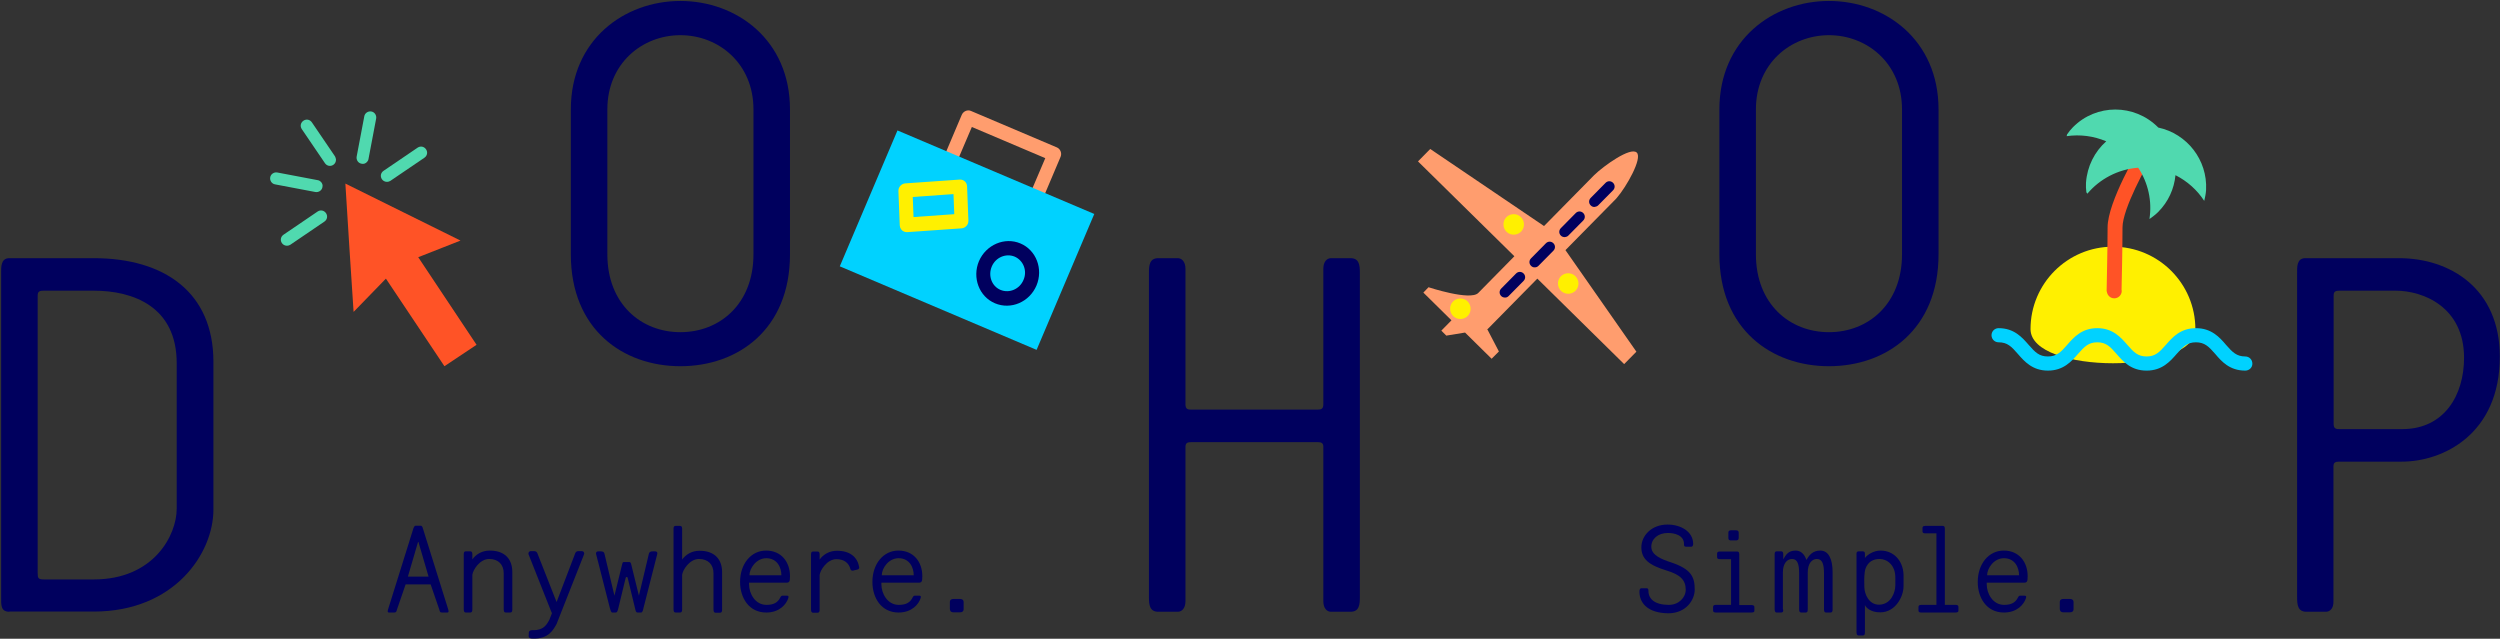 <?xml version="1.0" ?>
<svg xmlns="http://www.w3.org/2000/svg" viewBox="0 0 2004 512" version="1.1">
	<rect x="0" y="0" width="2004" height="512" fill="#333333" stroke="none"/>
	<!-- Generator: Sketch 3.6.1 (26313) - http://www.bohemiancoding.com/sketch -->
	<desc>Created with Sketch.</desc>
	<defs/>
	<g id="Page-1" stroke="none" stroke-width="1" fill="none" fill-rule="evenodd">
		<g id="Dohop">
			<g id="Group">
				<g transform="translate(309.653, 420.024)" id="Shape" fill="#00005E">
					<path d="M2.299,70.975 C0.46,70.975 1.226,69.289 1.686,67.602 L21.768,3.372 C22.074,2.759 22.534,1.38 23.454,1.38 L27.593,1.38 C28.666,1.38 29.126,2.759 29.279,3.372 L49.36,67.602 C49.82,69.289 50.587,70.975 48.747,70.975 L44.608,70.975 C42.922,70.975 42.922,70.208 42.462,68.522 L35.564,48.441 L15.483,48.441 L8.584,68.522 C8.125,70.208 7.971,70.975 6.438,70.975 L2.299,70.975 L2.299,70.975 Z M33.878,42.156 L25.753,14.41 L25.447,14.41 L17.322,42.156 L33.878,42.156 L33.878,42.156 Z"/>
					<path d="M94.122,39.55 C94.122,32.498 89.83,28.053 82.472,28.053 C74.96,28.053 69.442,36.79 68.982,40.776 L68.982,68.062 C68.982,68.982 69.135,70.975 67.296,70.975 L63.77,70.975 C62.084,70.975 62.084,69.135 62.084,68.062 L62.084,24.834 C62.084,23.76 61.931,21.921 63.77,21.921 L67.296,21.921 C69.135,21.921 68.982,23.914 68.982,24.834 L68.982,28.359 C71.741,24.527 76.493,21.308 82.932,21.308 C95.042,21.308 101.02,28.206 101.02,38.477 L101.02,68.062 C101.02,68.982 101.174,70.975 99.334,70.975 L95.808,70.975 C94.122,70.975 94.122,69.135 94.122,68.062 L94.122,39.55 L94.122,39.55 Z"/>
					<path d="M117.269,91.823 C114.05,91.823 113.897,90.29 114.204,88.45 C114.204,86.611 114.05,85.078 117.576,85.078 C126.16,85.384 128.766,80.479 130.759,76.647 L130.606,77.107 L132.752,71.588 C132.905,71.281 132.599,71.128 132.446,70.822 L114.05,24.374 C113.59,23.301 114.357,21.768 115.89,21.768 L117.729,21.768 C118.802,21.768 120.335,21.614 121.102,23.454 L136.431,62.39 L136.584,62.39 L151.454,23.454 C152.22,21.614 153.447,21.768 154.826,21.768 L156.666,21.768 C158.352,21.768 158.965,23.301 158.505,24.374 L145.016,58.558 L136.738,79.559 C136.738,79.713 136.584,79.866 136.584,80.019 C133.672,85.231 129.993,92.283 117.269,91.823"/>
					<path d="M196.216,31.885 L202.501,57.485 L210.472,23.914 C210.778,22.534 211.698,21.921 213.691,21.921 L215.377,21.921 C217.063,21.921 217.523,22.994 217.217,24.067 L206.026,67.909 C205.873,68.982 205.26,70.975 204.34,70.975 L201.734,70.975 C200.661,70.975 200.048,70.822 199.588,68.369 L193.456,43.075 C193.303,42.616 193.15,42.462 192.69,42.462 C192.383,42.462 192.077,42.616 191.923,43.075 L185.792,68.369 C185.178,70.822 184.565,70.975 183.646,70.975 L181.04,70.975 C180.273,70.975 179.66,68.982 179.353,67.909 L168.163,24.067 C167.856,22.994 168.469,21.921 170.002,21.921 L171.689,21.921 C173.835,21.921 174.601,22.534 174.908,23.914 L182.879,57.485 L189.164,31.885 C189.471,30.505 189.931,30.505 190.85,30.505 L194.376,30.505 C195.296,30.505 195.756,30.505 196.216,31.885"/>
					<path d="M262.285,39.55 C262.285,32.498 257.993,28.053 250.635,28.053 C243.123,28.053 237.605,36.79 237.145,40.776 L237.145,68.062 C237.145,68.982 237.298,70.975 235.459,70.975 L231.933,70.975 C230.247,70.975 230.247,69.135 230.247,68.062 L230.247,4.446 C230.247,3.372 230.093,1.533 231.933,1.533 L235.459,1.533 C237.298,1.533 237.145,3.526 237.145,4.446 L237.145,28.513 C239.904,24.68 244.656,21.461 251.095,21.461 C263.205,21.461 269.183,28.359 269.183,38.63 L269.183,68.216 C269.183,69.135 269.337,71.128 267.497,71.128 L263.971,71.128 C262.285,71.128 262.285,69.289 262.285,68.216 L262.285,39.55 L262.285,39.55 Z"/>
					<path d="M283.593,46.448 C283.593,32.038 292.331,21.308 304.441,21.308 C316.704,21.308 323.602,30.505 323.602,41.849 C323.602,46.295 323.143,47.061 320.383,47.061 L290.798,47.061 L290.798,48.441 C290.798,55.799 295.703,64.843 304.747,64.843 C310.726,64.843 313.945,62.85 315.938,58.711 C316.704,57.332 317.164,57.485 318.237,57.485 L321.303,57.485 C322.683,57.485 322.529,58.405 322.223,59.478 C320.69,64.383 315.171,70.975 304.594,70.975 C290.644,70.975 283.593,59.171 283.593,46.448 M291.104,41.083 L316.704,41.083 C316.704,34.644 313.178,27.44 304.594,27.44 C296.623,27.44 291.104,35.564 291.104,41.083"/>
					<path d="M374.036,37.404 C372.963,37.557 372.35,36.944 372.043,36.177 C370.817,31.272 366.984,28.206 360.853,28.206 C353.341,28.206 347.823,36.944 347.363,40.929 L347.363,68.216 C347.363,69.135 347.516,71.128 345.677,71.128 L342.151,71.128 C340.465,71.128 340.465,69.289 340.465,68.216 L340.465,24.987 C340.465,23.914 340.311,22.074 342.151,22.074 L345.677,22.074 C347.516,22.074 347.363,24.067 347.363,24.987 L347.363,28.513 C350.122,24.68 354.874,21.461 361.313,21.461 C371.89,21.461 377.715,26.673 379.095,34.644 C379.248,35.257 378.788,36.331 377.868,36.484 C376.335,36.79 375.109,37.097 374.036,37.404"/>
					<path d="M389.672,46.448 C389.672,32.038 398.41,21.308 410.52,21.308 C422.783,21.308 429.681,30.505 429.681,41.849 C429.681,46.295 429.222,47.061 426.462,47.061 L396.877,47.061 L396.877,48.441 C396.877,55.799 401.782,64.843 410.826,64.843 C416.805,64.843 420.024,62.85 422.017,58.711 C422.783,57.332 423.243,57.485 424.316,57.485 L427.382,57.485 C428.762,57.485 428.608,58.405 428.302,59.478 C426.769,64.383 421.25,70.975 410.673,70.975 C396.723,70.975 389.672,59.171 389.672,46.448 M397.183,41.083 L422.783,41.083 C422.783,34.644 419.257,27.44 410.673,27.44 C402.549,27.44 397.183,35.564 397.183,41.083"/>
					<path d="M462.793,67.756 C462.793,68.675 462.946,70.822 459.727,70.822 L454.822,70.822 C451.756,70.822 451.756,68.675 451.756,67.756 L451.756,63.157 C451.756,62.084 451.602,60.091 454.822,60.091 L459.727,60.091 C462.946,60.091 462.793,62.237 462.793,63.157 L462.793,67.756 L462.793,67.756 Z"/>
				</g>
				<path d="M1314.184,474.443 C1314.184,472.91 1314.338,471.531 1316.024,471.531 L1320.01,471.531 C1321.083,471.531 1321.389,472.297 1321.389,473.677 C1321.389,480.115 1326.448,484.867 1337.792,484.867 C1345.763,484.867 1351.281,478.889 1351.281,472.757 C1351.281,464.786 1346.683,460.647 1336.259,457.428 C1322.002,453.135 1315.717,448.23 1315.717,438.726 C1315.717,429.528 1323.689,420.484 1336.719,420.484 C1347.449,420.484 1357.26,426.156 1357.26,436.12 C1357.26,437.499 1356.493,438.266 1355.727,438.266 L1351.741,438.266 C1350.055,438.266 1349.902,437.653 1349.902,436.12 C1349.902,428.915 1342.084,427.229 1337.025,427.229 C1329.054,427.229 1323.689,431.981 1323.689,438.266 C1323.689,445.164 1332.12,448.383 1339.631,450.836 C1355.574,456.201 1358.486,462.333 1358.486,472.604 C1358.486,480.881 1351.588,491.612 1337.332,491.612 C1320.316,491.459 1314.184,482.874 1314.184,474.443" id="Shape" fill="#00005E"/>
				<path d="M1403.554,490.999 L1376.115,490.999 C1375.042,490.999 1373.202,491.152 1373.202,489.313 L1373.202,486.553 C1373.202,484.714 1375.195,484.867 1376.115,484.867 L1387.612,484.867 L1387.612,448.23 L1379.334,448.23 C1378.261,448.23 1376.422,448.383 1376.422,446.544 L1376.422,443.784 C1376.422,441.945 1378.414,442.098 1379.334,442.098 L1390.525,442.098 L1390.678,442.098 L1392.517,442.098 C1394.357,442.098 1394.204,444.091 1394.204,445.011 L1394.204,485.02 L1403.401,485.02 C1404.321,485.02 1406.314,484.867 1406.314,486.707 L1406.314,489.466 C1406.467,490.999 1404.628,490.999 1403.554,490.999 L1403.554,490.999 Z M1393.744,430.754 C1393.744,431.674 1393.897,433.207 1391.291,433.207 L1387.765,433.207 C1385.313,433.207 1385.466,431.828 1385.466,430.754 L1385.466,427.535 C1385.466,426.462 1385.313,425.083 1387.765,425.083 L1391.291,425.083 C1393.897,425.083 1393.744,426.616 1393.744,427.535 L1393.744,430.754 L1393.744,430.754 Z" id="Shape" fill="#00005E"/>
				<path d="M1427.775,490.999 L1424.249,490.999 C1422.563,490.999 1422.563,489.159 1422.563,488.086 L1422.563,444.857 C1422.563,443.784 1422.41,441.945 1424.249,441.945 L1427.775,441.945 C1429.614,441.945 1429.461,443.938 1429.461,444.857 L1429.461,448.383 C1431.607,444.551 1433.6,441.332 1439.425,441.332 C1443.564,441.332 1446.477,444.244 1448.01,448.843 C1450.156,445.164 1452.915,441.332 1459.2,441.332 C1465.792,441.332 1469.011,448.23 1469.011,458.501 L1469.011,488.086 C1469.011,489.006 1469.164,490.999 1467.325,490.999 L1463.799,490.999 C1462.113,490.999 1462.113,489.159 1462.113,488.086 L1462.113,459.574 C1462.113,452.522 1460.886,448.077 1456.441,448.077 C1452.455,448.077 1449.083,451.602 1449.083,458.96 L1449.083,488.086 C1449.083,489.159 1449.236,490.999 1447.396,490.999 L1443.871,490.999 C1442.184,490.999 1442.184,489.159 1442.184,488.086 L1442.184,459.574 C1442.184,452.522 1440.958,448.077 1436.513,448.077 C1432.527,448.077 1429.154,451.602 1429.154,458.96 L1429.154,488.086 C1429.614,489.006 1429.768,490.999 1427.775,490.999" id="Shape" fill="#00005E"/>
				<path d="M1494.917,485.02 L1494.917,506.481 C1494.917,507.401 1495.071,509.394 1493.231,509.394 L1489.859,509.394 C1488.172,509.394 1488.172,507.554 1488.172,506.481 L1488.172,445.164 C1488.172,443.478 1487.866,441.945 1490.165,441.945 L1492.925,441.945 C1495.224,441.945 1494.917,443.478 1494.917,445.164 L1494.917,447.31 C1496.91,444.551 1501.969,441.332 1507.487,441.332 C1517.451,441.332 1525.423,448.843 1525.883,460.647 L1525.883,469.844 C1525.883,478.582 1519.138,490.846 1507.334,490.846 C1499.363,490.999 1495.531,486.707 1494.917,485.02 M1519.291,469.231 L1519.291,462.793 C1519.291,453.135 1512.853,448.077 1506.721,448.077 C1497.37,448.077 1495.071,455.588 1494.764,458.654 C1494.304,462.18 1494.304,466.472 1494.457,470.764 C1494.611,476.129 1497.983,484.714 1506.261,484.714 C1515.919,484.56 1519.291,474.75 1519.291,469.231" id="Shape" fill="#00005E"/>
				<path d="M1567.119,490.999 L1540.752,490.999 C1539.679,490.999 1537.84,491.152 1537.84,489.313 L1537.84,486.553 C1537.84,484.714 1539.832,484.867 1540.752,484.867 L1552.249,484.867 L1552.249,427.535 L1543.971,427.535 C1542.898,427.535 1541.059,427.689 1541.059,425.849 L1541.059,423.243 C1541.059,421.404 1543.052,421.557 1543.971,421.557 L1555.162,421.557 L1555.468,421.557 L1557.308,421.557 C1559.147,421.557 1558.994,423.55 1558.994,424.469 L1558.994,484.867 L1566.965,484.867 C1567.885,484.867 1569.878,484.714 1569.878,486.553 L1569.878,489.313 C1570.031,490.999 1568.192,490.999 1567.119,490.999" id="Shape" fill="#00005E"/>
				<path d="M1585.36,466.472 C1585.36,452.062 1594.098,441.332 1606.208,441.332 C1618.472,441.332 1625.37,450.529 1625.37,461.873 C1625.37,466.319 1624.91,467.085 1622.151,467.085 L1592.565,467.085 L1592.565,468.465 C1592.565,475.823 1597.471,484.867 1606.515,484.867 C1612.493,484.867 1615.713,482.874 1617.705,478.735 C1618.472,477.356 1618.932,477.509 1620.005,477.509 L1623.071,477.509 C1624.45,477.509 1624.297,478.429 1623.99,479.502 C1622.457,484.407 1616.939,490.999 1606.362,490.999 C1592.412,490.999 1585.36,479.195 1585.36,466.472 M1592.872,461.107 L1618.472,461.107 C1618.472,454.668 1614.946,447.463 1606.362,447.463 C1598.237,447.463 1592.872,455.588 1592.872,461.107" id="Shape" fill="#00005E"/>
				<path d="M1662.16,487.78 C1662.16,488.699 1662.314,490.846 1659.095,490.846 L1654.189,490.846 C1651.123,490.846 1651.123,488.699 1651.123,487.78 L1651.123,483.181 C1651.123,482.108 1650.97,480.115 1654.189,480.115 L1659.095,480.115 C1662.314,480.115 1662.16,482.261 1662.16,483.181 L1662.16,487.78 L1662.16,487.78 Z" id="Shape" fill="#00005E"/>
				<path d="M7.511,490.386 C0.46,490.386 0.92,484.714 0.92,478.582 L0.92,218.75 C0.92,214.457 0.46,206.946 7.511,206.946 L75.114,206.946 C131.832,206.946 171.075,234.386 171.075,290.031 L171.075,408.527 C171.075,443.478 139.957,490.232 75.114,490.232 L7.511,490.232 L7.511,490.386 Z M75.114,464.479 C123.248,464.479 141.643,429.068 141.643,407.76 L141.643,291.104 C141.643,245.729 106.692,233.006 75.114,233.006 L34.951,233.006 C32.038,233.006 30.199,233.466 30.199,236.838 L30.199,459.267 C30.199,463.559 30.659,464.479 35.411,464.479 L75.114,464.479 L75.114,464.479 Z" id="Shape" fill="#00005E"/>
				<path d="M633.255,87.684 L633.255,203.88 C633.255,264.278 591.253,293.557 545.418,293.557 C499.583,293.557 457.581,264.278 457.581,203.88 L457.581,87.684 C457.581,31.885 500.503,0.766 545.418,0.766 C590.333,0.766 633.255,31.885 633.255,87.684 L633.255,87.684 Z M603.976,87.684 C603.976,50.893 576.077,28.206 545.418,28.206 C514.759,28.206 486.86,50.893 486.86,87.684 L486.86,203.88 C486.86,243.583 513.84,266.271 545.418,266.271 C576.996,266.271 603.976,243.583 603.976,203.88 L603.976,87.684 L603.976,87.684 Z" id="Shape" fill="#00005E"/>
				<path d="M944.134,490.386 L928.498,490.386 C921.447,490.386 920.987,484.714 920.987,478.582 L920.987,218.75 C920.987,212.618 921.447,206.946 928.498,206.946 L944.134,206.946 C947.353,206.946 950.266,209.859 950.266,215.377 L950.266,324.062 C950.266,328.354 952.565,328.354 955.478,328.354 L1056.038,328.354 C1058.951,328.354 1060.79,327.895 1060.79,324.062 L1060.79,215.377 C1060.79,209.705 1063.703,206.946 1066.922,206.946 L1082.558,206.946 C1089.61,206.946 1090.069,212.618 1090.069,218.75 L1090.069,478.582 C1090.069,484.714 1089.61,490.386 1082.558,490.386 L1066.922,490.386 C1063.55,490.386 1060.79,487.473 1060.79,481.954 L1060.79,358.247 C1060.79,354.874 1058.951,354.414 1056.038,354.414 L955.018,354.414 C952.105,354.414 950.266,354.874 950.266,358.247 L950.266,481.954 C950.266,487.626 947.353,490.386 944.134,490.386" id="Shape" fill="#00005E"/>
				<path d="M1553.935,87.684 L1553.935,203.88 C1553.935,264.278 1511.933,293.557 1466.098,293.557 C1420.263,293.557 1378.261,264.278 1378.261,203.88 L1378.261,87.684 C1378.261,31.885 1421.183,0.766 1466.098,0.766 C1511.013,0.766 1553.935,31.885 1553.935,87.684 L1553.935,87.684 Z M1524.656,87.684 C1524.656,50.893 1496.757,28.206 1466.098,28.206 C1435.44,28.206 1407.54,50.893 1407.54,87.684 L1407.54,203.88 C1407.54,243.583 1434.52,266.271 1466.098,266.271 C1497.677,266.271 1524.656,243.583 1524.656,203.88 L1524.656,87.684 L1524.656,87.684 Z" id="Shape" fill="#00005E"/>
				<path d="M1864.508,490.386 L1848.872,490.386 C1841.82,490.386 1841.36,484.714 1841.36,478.582 L1841.36,218.75 C1841.36,214.457 1840.901,206.946 1847.952,206.946 L1923.066,206.946 C1963.689,206.946 2003.851,231.013 2003.851,285.892 C2003.851,348.283 1958.017,370.05 1925.365,370.05 L1875.238,370.05 C1872.326,370.05 1870.486,370.51 1870.486,373.883 L1870.486,482.108 C1870.64,487.626 1867.727,490.386 1864.508,490.386 M1875.851,343.99 L1925.519,343.99 C1959.55,343.99 1975.186,316.551 1975.186,286.812 C1975.186,246.189 1942.534,233.006 1920.307,233.006 L1875.392,233.006 C1872.479,233.006 1870.64,233.466 1870.64,236.838 L1870.64,339.851 C1870.64,343.99 1872.939,343.99 1875.851,343.99" id="Shape" fill="#00005E"/>
				<path d="M1759.808,263.818 C1759.808,300.302 1627.669,300.302 1627.669,263.818 C1627.669,227.334 1657.255,197.749 1693.739,197.749 C1730.223,197.749 1759.808,227.334 1759.808,263.818" id="Shape" fill="#FFF000"/>
				<path d="M1799.818,297.083 C1787.248,297.083 1780.81,289.725 1775.751,283.746 C1770.539,277.768 1767.166,274.395 1760.268,274.395 C1753.37,274.395 1749.998,277.768 1744.786,283.746 C1739.574,289.725 1733.135,297.083 1720.719,297.083 C1708.149,297.083 1701.863,289.725 1696.651,283.746 C1691.44,277.768 1688.22,274.395 1681.169,274.395 C1674.271,274.395 1670.898,277.768 1665.686,283.746 C1660.474,289.725 1654.036,297.083 1641.619,297.083 C1629.202,297.083 1622.764,289.725 1617.552,283.746 C1612.34,277.768 1609.121,274.395 1602.069,274.395 C1598.85,274.395 1596.398,271.789 1596.398,268.723 C1596.398,265.504 1599.004,263.051 1602.069,263.051 C1614.486,263.051 1620.925,270.41 1626.137,276.388 C1631.349,282.366 1634.568,285.739 1641.619,285.739 C1648.517,285.739 1651.89,282.366 1657.102,276.388 C1662.314,270.41 1668.752,263.051 1681.169,263.051 C1693.586,263.051 1700.024,270.41 1705.236,276.388 C1710.448,282.366 1713.667,285.739 1720.719,285.739 C1727.617,285.739 1730.989,282.366 1736.201,276.388 C1741.413,270.41 1747.851,263.051 1760.268,263.051 C1772.685,263.051 1779.277,270.41 1784.335,276.388 C1789.547,282.366 1792.92,285.739 1799.818,285.739 C1803.037,285.739 1805.49,288.345 1805.49,291.411 C1805.643,294.477 1803.037,297.083 1799.818,297.083" id="Shape" fill="#00D2FF"/>
				<path d="M1725.471,112.977 C1722.711,111.291 1719.032,112.211 1717.346,114.97 C1714.434,119.722 1689.447,161.725 1689.447,182.266 C1689.447,200.201 1688.68,228.714 1688.68,233.006 C1688.68,233.006 1688.68,233.006 1688.68,233.159 L1688.68,233.159 L1688.68,233.619 L1688.834,233.619 C1689.14,236.685 1691.593,239.138 1694.812,239.138 C1698.184,239.138 1700.79,236.378 1700.79,233.159 C1700.79,232.853 1700.637,232.699 1700.637,232.393 C1700.79,225.801 1701.404,199.281 1701.404,182.266 C1701.404,167.55 1720.259,133.059 1727.617,121.102 C1729.15,118.343 1728.23,114.663 1725.471,112.977" id="Shape" fill="#FF5326"/>
				<path d="M1730.069,102.247 C1729.916,102.093 1729.916,101.94 1729.763,101.94 C1710.908,83.085 1680.402,83.085 1661.701,101.94 C1659.861,103.78 1658.328,105.772 1656.948,107.765 C1656.948,108.225 1656.642,108.685 1656.642,109.145 C1667.372,107.612 1678.256,108.992 1688.374,113.284 C1679.176,121.408 1673.044,133.212 1672.125,146.549 C1671.971,149.154 1672.125,151.607 1672.431,154.06 C1672.738,154.52 1672.891,154.98 1673.198,155.286 C1683.162,143.483 1697.725,135.665 1713.974,134.438 C1722.098,146.702 1725.164,161.418 1723.018,175.368 L1723.325,175.368 C1725.624,173.681 1727.923,171.995 1729.916,170.002 C1738.194,161.725 1742.793,151.301 1743.866,140.417 C1753.217,145.169 1761.188,152.22 1766.86,160.958 C1766.86,160.805 1767.013,160.805 1767.013,160.651 C1767.626,157.892 1768.24,155.133 1768.393,152.22 C1769.619,128.153 1753.063,107.152 1730.069,102.247 L1730.069,102.247 Z" id="Shape" fill="#50D9AF"/>
				<path d="M764.321,136.278 L823.186,161.265 L837.902,126.774 L779.037,101.787 L764.321,136.278 L764.321,136.278 Z M823.646,174.141 L754.663,144.862 C751.904,143.636 750.525,140.263 751.751,137.351 L770.913,92.129 C772.139,89.217 775.511,87.684 778.271,88.91 L847.253,118.189 C850.012,119.416 851.392,122.788 850.165,125.701 L831.004,170.922 C829.777,173.988 826.558,175.368 823.646,174.141 L823.646,174.141 Z" id="Shape" fill="#FF9D6E"/>
				<rect id="Rectangle-path" fill="#00D2FF" transform="translate(775.176, 192.501) rotate(22.998) translate(-775.176, -192.501) " x="689.486" y="133.331" width="171.379" height="118.341"/>
				<path d="M731.669,157.892 L732.283,173.988 L764.934,171.689 L764.321,155.593 L731.669,157.892 L731.669,157.892 Z M724.618,185.638 C722.778,184.872 721.399,183.032 721.246,180.733 L720.172,153.14 C720.172,151.607 720.632,150.074 721.705,149.001 C722.778,147.775 724.158,147.162 725.538,147.008 L769.38,143.943 C772.446,143.789 775.051,146.089 775.205,149.308 L776.278,176.901 C776.278,178.434 775.818,179.966 774.745,181.04 C773.672,182.266 772.292,182.879 770.913,183.032 L727.071,186.098 C726.151,186.098 725.384,185.945 724.618,185.638 L724.618,185.638 Z" id="Shape" fill="#FFF000"/>
				<path d="M813.375,205.72 C806.323,202.807 798.046,206.333 794.98,213.691 C791.914,221.049 794.98,229.48 802.031,232.393 C809.083,235.305 817.36,231.78 820.426,224.422 C823.646,217.217 820.426,208.786 813.375,205.72 M797.586,243.123 C784.862,237.758 779.19,222.582 784.709,209.399 C790.381,196.216 805.25,189.777 817.974,195.143 C830.697,200.508 836.369,215.684 830.85,228.867 C825.178,242.204 810.309,248.489 797.586,243.123" id="Shape" fill="#00005E"/>
				<g transform="translate(1135.904, 118.036)" id="Shape">
					<path d="M176.134,4.292 C171.229,-0.613 149.461,15.023 141.95,22.381 L141.95,22.381 L101.787,63.157 L10.577,1.38 L0.766,11.344 L78.026,87.377 L49.054,116.81 C42.616,123.248 9.198,112.211 9.198,112.211 L5.059,116.503 L27.593,138.731 L19.468,147.008 L23.454,150.994 L38.477,148.541 L59.784,169.543 L65.61,163.717 L56.259,145.782 L56.719,145.629 L96.422,105.313 L166.017,173.835 L175.828,163.871 L118.956,82.472 L159.578,41.236 L159.578,41.236 L159.578,41.236 L160.345,40.316 L160.345,40.316 C167.55,32.038 180.886,8.891 176.134,4.292" fill="#FF9D6E"/>
					<path d="M142.41,47.828 C141.183,47.981 140.11,47.521 139.19,46.601 C137.504,44.915 137.504,42.309 139.19,40.623 L151.147,28.513 C152.834,26.826 155.44,26.826 157.126,28.513 C158.812,30.199 158.812,32.805 157.126,34.491 L145.169,46.601 C144.402,47.368 143.329,47.674 142.41,47.828 M118.496,72.048 C117.269,72.048 116.196,71.741 115.277,70.822 C113.59,69.135 113.59,66.529 115.277,64.843 L127.234,52.733 C128.92,51.047 131.526,51.047 133.212,52.733 C134.898,54.419 134.898,57.025 133.212,58.711 L121.255,70.822 C120.489,71.588 119.569,71.895 118.496,72.048 M94.582,96.268 C93.356,96.422 92.283,95.962 91.363,95.042 C89.677,93.356 89.677,90.75 91.363,89.063 L103.32,76.953 C105.006,75.267 107.612,75.267 109.298,76.953 C110.984,78.64 110.984,81.246 109.298,82.932 L97.341,95.042 C96.575,95.808 95.655,96.268 94.582,96.268 M70.668,120.489 C69.442,120.489 68.369,120.182 67.449,119.262 C65.763,117.576 65.763,114.97 67.449,113.284 L79.406,101.174 C81.092,99.487 83.698,99.487 85.384,101.174 C87.071,102.86 87.071,105.466 85.384,107.152 L73.428,119.262 C72.661,120.029 71.741,120.489 70.668,120.489" fill="#00005E"/>
					<path d="M42.922,128.92 C43.229,133.519 39.856,137.351 35.257,137.657 C30.659,137.964 26.826,134.438 26.52,129.993 C26.213,125.394 29.586,121.562 34.184,121.255 C38.783,120.949 42.616,124.321 42.922,128.92" fill="#FFF000"/>
					<path d="M129.38,108.685 C129.686,113.284 126.314,117.116 121.715,117.423 C117.116,117.729 113.284,114.357 112.977,109.758 C112.671,105.159 116.043,101.327 120.642,101.02 C125.241,100.714 129.073,104.24 129.38,108.685" fill="#FFF000"/>
					<path d="M85.691,61.317 C85.998,65.916 82.625,69.749 78.026,70.055 C73.428,70.362 69.595,66.989 69.289,62.39 C68.982,57.792 72.354,53.959 76.953,53.653 C81.399,53.346 85.384,56.719 85.691,61.317" fill="#FFF000"/>
				</g>
				<path d="M382.007,276.388 L335.253,206.18 L369.131,192.843 L322.989,170.002 L276.848,147.162 L280.067,198.515 L283.44,250.022 L309.346,223.349 L356.254,293.557 L382.007,276.388 Z" id="Shape" fill="#FF5326"/>
				<g transform="translate(216.144, 88.91)" id="Shape" fill="#50D9AF">
					<path d="M94.122,56.872 C92.436,56.872 90.903,56.105 89.983,54.726 C88.45,52.426 89.063,49.514 91.363,47.981 L118.649,29.432 C120.949,27.899 123.861,28.513 125.394,30.812 C126.927,33.111 126.314,36.024 124.014,37.557 L96.728,56.105 C95.962,56.565 95.042,56.872 94.122,56.872"/>
					<path d="M13.95,108.072 C12.263,108.072 10.731,107.305 9.811,105.926 C8.278,103.626 8.891,100.714 11.19,99.181 L38.477,80.632 C40.776,79.099 43.689,79.713 45.222,82.012 C46.754,84.311 46.141,87.224 43.842,88.757 L16.556,107.305 C15.789,107.765 14.869,108.072 13.95,108.072"/>
					<path d="M78.026,40.929 C76.953,42.156 75.267,42.769 73.581,42.309 C70.975,41.849 69.289,39.243 69.749,36.637 L75.88,4.292 C76.34,1.686 78.946,1.46549439e-14 81.552,0.46 C84.158,0.92 85.844,3.526 85.384,6.132 L79.253,38.477 C79.099,39.55 78.64,40.316 78.026,40.929"/>
					<path d="M53.193,39.09 C53.193,40.776 52.426,42.309 51.047,43.229 C48.747,44.762 45.835,44.149 44.302,41.849 L25.753,14.563 C24.22,12.263 24.834,9.351 27.133,7.818 C29.432,6.285 32.345,6.898 33.878,9.198 L52.426,36.484 C52.886,37.25 53.04,38.17 53.193,39.09"/>
					<path d="M40.929,56.719 C42.156,57.792 42.769,59.478 42.309,61.164 C41.849,63.77 39.243,65.456 36.637,64.996 L4.292,58.865 C1.686,58.405 1.46549439e-14,55.799 0.46,53.193 C0.92,50.587 3.526,48.901 6.132,49.36 L38.477,55.492 C39.55,55.646 40.316,56.105 40.929,56.719"/>
				</g>
			</g>
		</g>
	</g>
</svg>